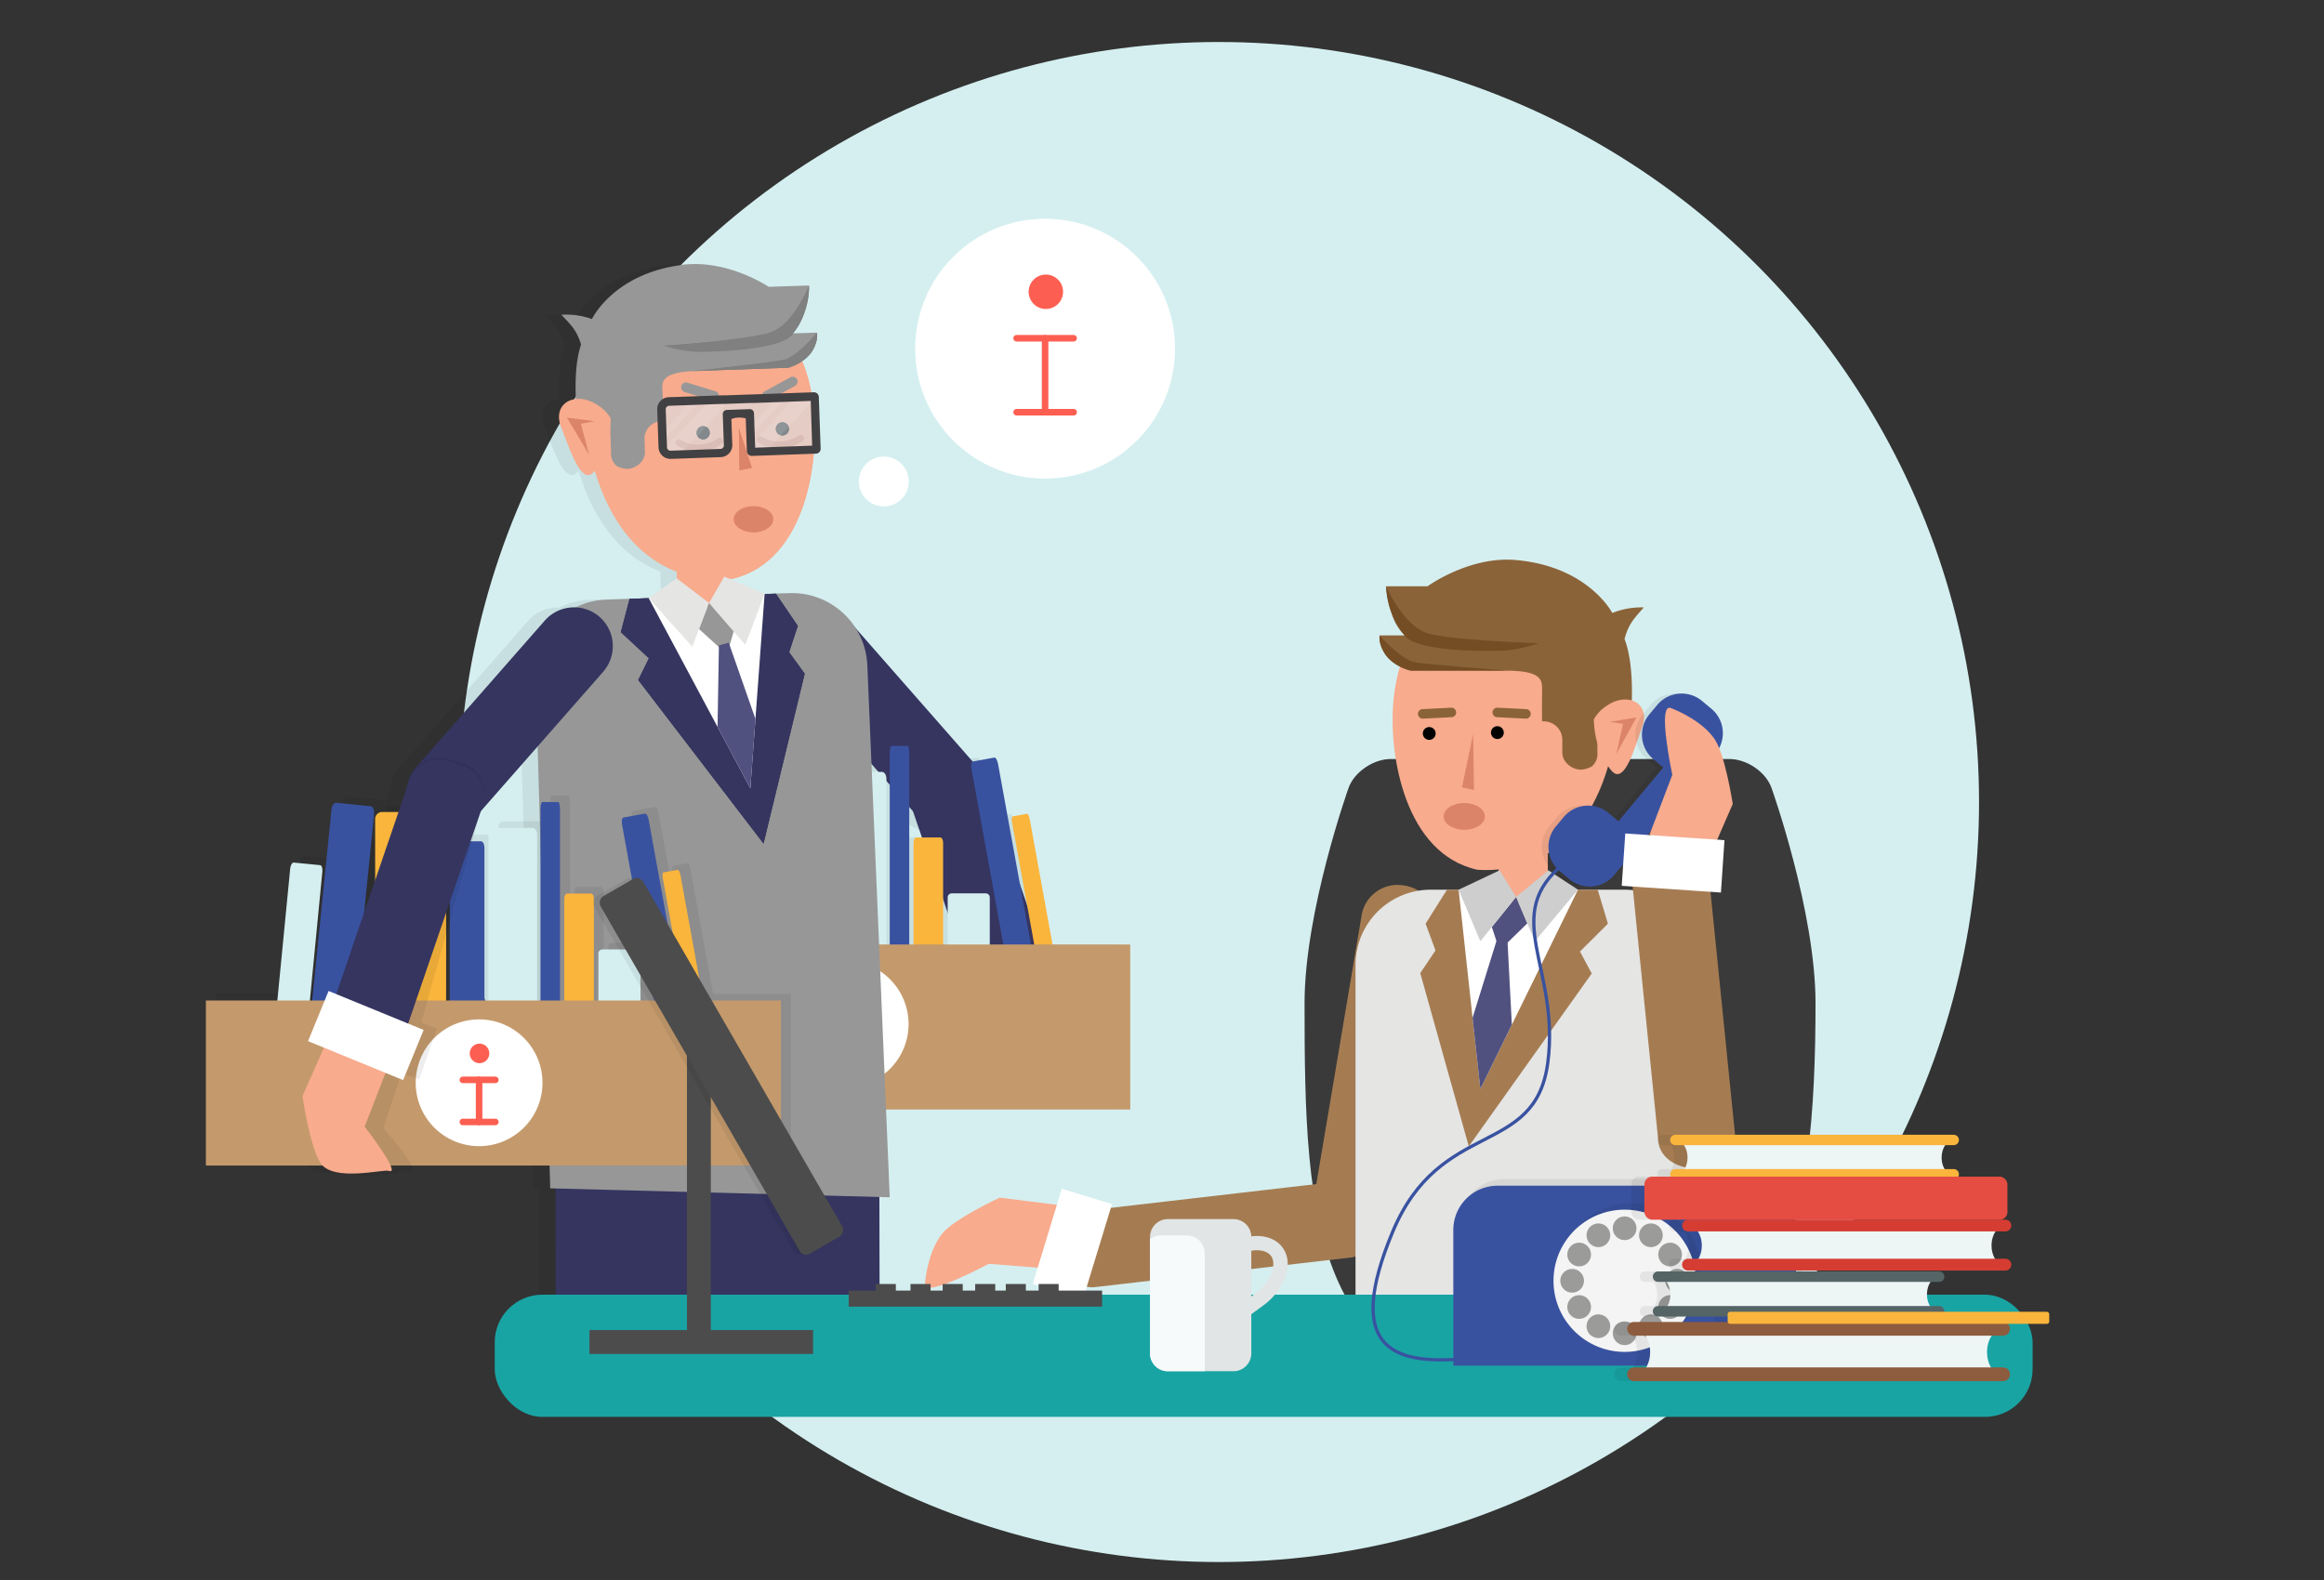 <svg id="Layer_1" data-name="Layer 1" xmlns="http://www.w3.org/2000/svg" viewBox="0 0 708.66 481.89"><rect x="0" y="0" width="708.66" height="481.89" fill="#333333" stroke="none"/><defs><style>.cls-1{fill:#d5eff0;}.cls-19,.cls-2{opacity:0.07;}.cls-3{fill:#3a3a3a;}.cls-15,.cls-4{fill:#fff;}.cls-5{fill:#a57c52;}.cls-14,.cls-6{fill:#f8ab8d;}.cls-7{fill:#353560;}.cls-8{fill:#66a7a9;}.cls-9{fill:#3d233e;}.cls-10{fill:#d0bd56;}.cls-11{fill:#3952a0;}.cls-12{fill:#fab53c;}.cls-13{fill:#c49a6c;}.cls-14,.cls-15,.cls-23{fill-rule:evenodd;}.cls-16,.cls-24,.cls-35{fill:none;}.cls-16{stroke:#fc5f51;stroke-width:2px;}.cls-16,.cls-24{stroke-linecap:round;stroke-linejoin:round;}.cls-17{fill:#fc5f51;}.cls-18{fill:#979797;}.cls-19{fill:#070707;}.cls-20{fill:#e5e5e4;}.cls-21{fill:#515180;}.cls-22{fill:gray;}.cls-23,.cls-28{fill:#dc846a;}.cls-24{stroke:#dc846a;stroke-width:1.98px;}.cls-25{fill:#d8e2ea;opacity:0.6;}.cls-26{opacity:0.1;}.cls-27{fill:#414042;}.cls-29{fill:#8b6339;}.cls-30{fill:#754d24;}.cls-31{fill:#cecece;}.cls-32{fill:#19a4a4;}.cls-33{fill:#f4f4f4;}.cls-34{fill:#9b9b9a;}.cls-35{stroke:#3952a0;stroke-miterlimit:10;}.cls-36{fill:#4c4c4c;}.cls-37{fill:#eef5f5;}.cls-38{fill:#d53d33;}.cls-39{fill:#e54d42;}.cls-40{fill:#e1e5e5;}.cls-41{fill:#f7fafa;}.cls-42{fill:#8d5c3e;}.cls-43{fill:#556566;}</style></defs><title>CS-L2-U9</title><circle class="cls-1" cx="371.67" cy="244.61" r="231.8"/><path class="cls-2" d="M339.65,288.06H316L309,249.94c-.18-1-.55-1.76-.82-1.72l-4.41.8c-.27,0-.35.9-.16,1.89l6.74,37.14h-1.06l-10-55c-.22-1.2-.73-2.1-1.13-2l-6.63,1.2h0l-35.61-40.59a23,23,0,0,0-20.19-10.71l-7.61.27-10.79-4.64c.45,0,.89,0,1.34-.09,22.55-5.79,26.08-36.71,24.39-52a50,50,0,0,0-3.5-14.26,10.5,10.5,0,0,0,3.23-3.35c1.8-3.11,1.29-5.32,1.29-5.32l-7.36.26a14.94,14.94,0,0,0,3.56-6.51,34.89,34.89,0,0,0,1.4-8.12l-12.21.43S217,79.11,203.43,80.74C182.08,83.3,175.5,97.31,175.5,97.31A23.1,23.1,0,0,0,166.18,96c2.9,3.13,4.59,4.49,6,9.08-1.65,4.74-1.83,11.25-1.59,16.62-3.9.43-6.49,3.8-4.41,8.8,2.16,5.22,6,18.18,10,13.32.09-.11.17-.23.25-.34,4.18,14.31,12.31,26,24.91,30.81l.21,6a6,6,0,0,0,.34,1.87l-22.15.78a22.09,22.09,0,0,0-9.2,2.36,11.82,11.82,0,0,0-9.45,4l-39.28,44.77a11.78,11.78,0,0,0-2.82,6.38L97.51,303.19l-2.33-1-6.27,15.3,4.87,2L87.23,334.3s2.22,15.43,5.52,20.43c3.84,5.82,19.16,1.81,20.76,2.37,4.28,1.5-7.31-13.49-7.31-13.49l6.37-16.38,5.32,2.18,6.27-15.3-4.71-1.93,22.18-64.84,17.31-19.73,3.84,134.84,1.62,0,.06,31.17c.13,14.59,7.82,26.35,17.19,26.27l64.82-.56c9.37-.08,16.86-12,16.73-26.56l-.05-27.71,3.16.08-1.13-26.8h74.47ZM292,250.77h0a11.84,11.84,0,0,0,1.8-2l7.13,39.26h-4.12V273.77a1.24,1.24,0,0,0-1.17-1.3H285.16a1.24,1.24,0,0,0-1.18,1.3v14.29h-1.4v-31c0-.92-.37-1.67-.83-1.67H274.4c-.45,0-.83.75-.83,1.67v31h-1.31V246.12l3,3.47A11.84,11.84,0,0,0,292,250.77ZM260.74,233l2.13,2.42h-2Zm4.55,5.18,1,1.17v48.72h-1Z"/><path class="cls-3" d="M424.1,231.49c-5.35,0-11.14,4-12.87,8.79,0,0-13.43,37.57-13.43,65.66,0,66.67,1.84,120.71,77.91,120.71,68.66,0,77.9-54,77.9-120.71,0-28.09-13.43-65.66-13.43-65.66-1.73-4.84-7.52-8.79-12.87-8.79Z"/><circle class="cls-4" cx="318.68" cy="106.34" r="39.62"/><circle class="cls-4" cx="269.5" cy="146.85" r="7.61"/><path id="_Path_" data-name="&lt;Path&gt;" class="cls-5" d="M419.92,370.91h0c-.67-6.45-5.29-11.25-10.32-10.73l-78.26,9.06c-5,.52-8.58,6.17-7.91,12.61h0c.67,6.45,5.29,11.25,10.32,10.73L412,383.52C417,383,420.59,377.35,419.92,370.91Z"/><path id="_Path_2" data-name="&lt;Path&gt;" class="cls-6" d="M324.35,367.72l-19.52-2.45s-13.67,6.36-17.39,10.82c-4.33,5.18-5.31,14-5.39,15.59-.2,4.38,19.44-6.23,19.44-6.23L321,387Z"/><rect id="_Rectangle_" data-name="&lt;Rectangle&gt;" class="cls-4" x="311.85" y="371.4" width="30.32" height="16" transform="translate(-131.39 581.27) rotate(-73.01)"/><path id="_Path_3" data-name="&lt;Path&gt;" class="cls-7" d="M297,250.77h0a11.84,11.84,0,0,0,1.18-16.7l-39.28-44.77a11.87,11.87,0,0,0-16.7-1.18h0a11.87,11.87,0,0,0-1.18,16.7l39.28,44.77A11.84,11.84,0,0,0,297,250.77Z"/><path id="_Rectangle_2" data-name="&lt;Rectangle&gt;" class="cls-7" d="M296.39,230.33h10.11a6.78,6.78,0,0,1,6.78,6.78v79.66a9.58,9.58,0,0,1-9.58,9.58h-4.5a9.58,9.58,0,0,1-9.58-9.58V237.11a6.78,6.78,0,0,1,6.78-6.78Z" transform="translate(676.76 444.14) rotate(161.12)"/><rect id="_Rectangle_3" data-name="&lt;Rectangle&gt;" class="cls-4" x="297.77" y="307.56" width="31.33" height="16.53" transform="translate(-96.36 142.46) rotate(-22.29)"/><path class="cls-8" d="M196.76,331.84c-.1,1-.58,1.81-1.08,1.77l-8.05-.79c-.5,0-.82-.92-.72-1.94l8.1-83.12c.1-1,.58-1.81,1.08-1.77l8,.78c.5,0,.82.92.72,1.94Z"/><path class="cls-9" d="M210.43,331.49c-.13,1.24-.76,2.18-1.41,2.12l-10.58-1.07c-.66-.07-1.09-1.12-1-2.36l10.14-100.32c.13-1.24.76-2.18,1.41-2.12l10.59,1.07c.65.07,1.08,1.12,1,2.36Z"/><path class="cls-10" d="M242.55,331.41a2.1,2.1,0,0,1-2,2.2H222.9a2.1,2.1,0,0,1-2-2.2V232.77a2.1,2.1,0,0,1,2-2.2h17.67a2.1,2.1,0,0,1,2,2.2Z"/><path class="cls-1" d="M301.82,332.3a1.24,1.24,0,0,1-1.17,1.3H290.16a1.24,1.24,0,0,1-1.18-1.3V273.77a1.24,1.24,0,0,1,1.18-1.3h10.48a1.24,1.24,0,0,1,1.17,1.3Z"/><path class="cls-9" d="M254.23,331.6c0,1.11-.43,2-1,2h-8.58c-.53,0-1-.9-1-2V241.5c0-1.11.43-2,1-2h8.58c.53,0,1,.9,1,2Z"/><path class="cls-1" d="M270.29,331.51c0,1.16-.61,2.09-1.36,2.09H256.81c-.75,0-1.36-.94-1.36-2.09v-94c0-1.16.61-2.09,1.36-2.09h12.12c.75,0,1.36.94,1.36,2.09Z"/><path class="cls-11" d="M322,330.1c.22,1.2.06,2.22-.35,2.3L315,333.6c-.41.08-.92-.83-1.14-2l-17.62-97.05c-.22-1.19-.06-2.22.35-2.3l6.63-1.2c.41-.08.92.83,1.13,2Z"/><path class="cls-12" d="M328.73,330.91c.18,1,.11,1.85-.17,1.9l-4.41.8c-.27,0-.64-.72-.82-1.72l-14.7-81c-.18-1-.11-1.84.16-1.89l4.41-.8c.27,0,.64.72.82,1.72Z"/><path class="cls-12" d="M287.59,331.94c0,.92-.37,1.67-.83,1.67H279.4c-.45,0-.83-.74-.83-1.67V257.09c0-.92.37-1.67.83-1.67h7.36c.46,0,.83.75.83,1.67Z"/><path class="cls-11" d="M277.26,331.34c0,1.25-.24,2.26-.54,2.26h-4.86c-.3,0-.55-1-.55-2.26V229.77c0-1.25.25-2.26.55-2.26h4.86c.3,0,.54,1,.54,2.26Z"/><rect class="cls-13" x="169.29" y="288.06" width="175.36" height="50.33"/><path id="_Path_4" data-name="&lt;Path&gt;" class="cls-14" d="M223.7,176.46c-24.9,2.22-38.82-15.74-43.71-38.5-5.15-24,10.3-44.5,29.86-45.25,22.26-.86,35.55,7.36,38.24,31.74,1.69,15.31-1.84,46.22-24.39,52Z"/><path class="cls-15" d="M257.72,293a19.33,19.33,0,1,1-19.33,19.33A19.34,19.34,0,0,1,257.72,293Z"/><line class="cls-16" x1="257.72" y1="311.4" x2="257.72" y2="324.24"/><line class="cls-16" x1="252.77" y1="311.4" x2="262.67" y2="311.4"/><line class="cls-16" x1="252.77" y1="324.24" x2="262.67" y2="324.24"/><circle class="cls-17" cx="257.85" cy="303.33" r="2.99"/><path id="_Path_5" data-name="&lt;Path&gt;" class="cls-14" d="M223.7,176.46c-24.9,2.22-38.82-15.74-43.71-38.5-5.15-24,10.3-44.5,29.86-45.25,22.26-.86,35.55,7.36,38.24,31.74,1.69,15.31-1.84,46.22-24.39,52Z"/><path id="_Path_6" data-name="&lt;Path&gt;" class="cls-7" d="M169.37,344.29l98.74-.86.1,49.37c.13,14.59-7.36,26.48-16.73,26.56l-64.82.56c-9.37.08-17.06-11.68-17.19-26.27Z"/><path id="_Path_7" data-name="&lt;Path&gt;" class="cls-18" d="M184.71,182.9l56-2A23,23,0,0,1,264.48,203l6.83,162.16-103.53-2.73-4.46-156.6A22.19,22.19,0,0,1,184.71,182.9Z"/><polygon id="_Path_8" data-name="&lt;Path&gt;" class="cls-7" points="191.98 182.64 189.31 192.8 197.87 200.77 194.62 207.4 232.82 257.28 245.38 205.47 240.63 198.92 243.28 190.9 236.59 181.07 191.98 182.64"/><path class="cls-19" d="M217.45,303.15,210.53,265c-.18-1-.55-1.76-.82-1.72l-4.41.8c-.27,0-.35.9-.16,1.89l6.74,37.14h-1.06l-10-55c-.22-1.2-.73-2.1-1.13-2l-6.63,1.2c-.41.07-.57,1.1-.35,2.3l9.72,53.54h-4.12V288.87a1.24,1.24,0,0,0-1.17-1.3H186.65a1.24,1.24,0,0,0-1.18,1.3v14.29h-1.4v-31c0-.92-.37-1.67-.83-1.67H175.9c-.45,0-.83.75-.83,1.67v31h-1.31V244.87c0-1.25-.24-2.26-.54-2.26h-4.86c-.3,0-.55,1-.55,2.26v58.29h-1V252.6c0-1.16-.61-2.09-1.36-2.09H153.31c-.75,0-1.36.94-1.36,2.09v50.55h-1.22V256.59c0-1.11-.43-2-1-2h-8.58c-.53,0-1,.9-1,2v46.56H139V247.86a2.1,2.1,0,0,0-2-2.2H119.4a2.1,2.1,0,0,0-2,2.2v55.29h-6.1l5.75-56.9c.12-1.23-.31-2.29-1-2.36l-10.59-1.07c-.66-.07-1.29.88-1.41,2.12l-5.88,58.21h-.71l3.83-39.34c.1-1-.22-1.89-.72-1.94l-8-.78c-.5,0-1,.74-1.08,1.77l-3.93,40.3H65.78v50.33H241.15V303.15Z"/><path class="cls-1" d="M90.25,348.93c-.1,1-.58,1.81-1.08,1.77l-8.05-.79c-.5,0-.82-.92-.72-1.94l8.1-83.12c.1-1,.58-1.81,1.08-1.77l8,.78c.5,0,.82.92.72,1.94Z"/><path class="cls-11" d="M103.93,348.58c-.13,1.24-.76,2.18-1.41,2.12l-10.58-1.07c-.66-.07-1.09-1.12-1-2.36l10.14-100.32c.13-1.24.76-2.18,1.41-2.12l10.59,1.07c.65.07,1.08,1.12,1,2.36Z"/><path class="cls-12" d="M136,348.5a2.1,2.1,0,0,1-2,2.2H116.4a2.1,2.1,0,0,1-2-2.2V249.86a2.1,2.1,0,0,1,2-2.2h17.67a2.1,2.1,0,0,1,2,2.2Z"/><path class="cls-1" d="M195.31,349.4a1.24,1.24,0,0,1-1.17,1.3H183.65a1.24,1.24,0,0,1-1.18-1.3V290.87a1.24,1.24,0,0,1,1.18-1.3h10.48a1.24,1.24,0,0,1,1.17,1.3Z"/><path class="cls-11" d="M147.72,348.69c0,1.11-.43,2-1,2h-8.58c-.53,0-1-.9-1-2v-90.1c0-1.11.43-2,1-2h8.58c.53,0,1,.9,1,2Z"/><path class="cls-1" d="M163.78,348.61c0,1.16-.61,2.09-1.36,2.09H150.31c-.75,0-1.36-.94-1.36-2.09v-94c0-1.16.61-2.09,1.36-2.09h12.12c.75,0,1.36.94,1.36,2.09Z"/><path class="cls-11" d="M215.45,347.19c.22,1.2.06,2.22-.35,2.3l-6.63,1.2c-.41.08-.92-.83-1.14-2l-17.62-97.05c-.22-1.19-.06-2.22.35-2.3l6.63-1.2c.41-.08.92.83,1.13,2Z"/><path class="cls-12" d="M222.23,348c.18,1,.11,1.85-.17,1.9l-4.41.8c-.27,0-.64-.72-.82-1.72l-14.7-81c-.18-1-.11-1.84.16-1.89l4.41-.8c.27,0,.64.72.82,1.72Z"/><path class="cls-12" d="M181.08,349c0,.92-.37,1.67-.83,1.67H172.9c-.45,0-.83-.74-.83-1.67V274.19c0-.92.37-1.67.83-1.67h7.36c.46,0,.83.75.83,1.67Z"/><path class="cls-11" d="M170.76,348.44c0,1.25-.24,2.26-.54,2.26h-4.86c-.3,0-.55-1-.55-2.26V246.87c0-1.25.25-2.26.55-2.26h4.86c.3,0,.54,1,.54,2.26Z"/><polygon id="_Path_9" data-name="&lt;Path&gt;" class="cls-4" points="233.15 181.19 228.81 240.43 197.82 182.44 233.15 181.19"/><path id="_Path_10" data-name="&lt;Path&gt;" class="cls-6" d="M213.17,156.51h-.26a7.27,7.27,0,0,1,7.49,7.23l.56,16c.15,4.13-2.9,5.53-7,5.67h.13c-4.13.15-7.4-1-7.54-5.16l-.56-16A7.49,7.49,0,0,1,213.17,156.51Z"/><polygon id="_Path_11" data-name="&lt;Path&gt;" class="cls-20" points="197.82 182.44 206.38 176.4 216.21 183.92 211.1 197.24 197.82 182.44"/><polygon id="_Path_12" data-name="&lt;Path&gt;" class="cls-20" points="233.15 181.19 220.83 175.89 216.21 183.92 227.26 196.67 233.15 181.19"/><polygon id="_Path_13" data-name="&lt;Path&gt;" class="cls-18" points="216.21 183.92 213.17 191.86 221.67 199.59 223.72 192.58 216.21 183.92"/><polygon id="_Path_14" data-name="&lt;Path&gt;" class="cls-21" points="219.22 196.85 218.8 221.71 228.81 240.43 230.36 219.27 222.21 195.99 219.22 196.85"/><ellipse id="_Path_15" data-name="&lt;Path&gt;" class="cls-7" cx="223.56" cy="317.65" rx="4.7" ry="5.82" transform="translate(-43.98 36.05) rotate(-8.4)"/><path id="_Path_16" data-name="&lt;Path&gt;" class="cls-18" d="M177.19,105.08c-2.13,6.11-1.81,15.16-1.31,20.91a5.76,5.76,0,0,1,4.88-1.4,6.89,6.89,0,0,1,.79.16h0l.39.12.39.13.41.17.29.13.48.24.38.22.38.24.36.26.36.28c.23.19.46.4.68.61,0,0,0,0,0,.07l.14.15.07.09.09.1,0,.05,0,0,0,0a.29.29,0,0,1,0,.06l.37,10.51a4.71,4.71,0,0,0,1.25,3.49,5.72,5.72,0,0,0,.5.51,7.52,7.52,0,0,0,3.24.82c2.74-.1,5.43-2.44,5.33-5.19l-.13-3.76a5.43,5.43,0,0,1,4.79-5.6l1-.1c-.08-4.28-.23-7.67-.35-9.78-.14-2.61.77-4.37,6.54-5.16l.17,0c.5-.07,1-.13,1.62-.18h.12c1-.09,2.12-.15,3.36-.2l26.59-.94.3-.09c1.12-.36,5.13-1.84,7.1-5.24,1.8-3.11,1.29-5.32,1.29-5.32l-7.36.26a14.94,14.94,0,0,0,3.56-6.51,34.89,34.89,0,0,0,1.4-8.12l-12.21.43S222,79.11,208.43,80.74C187.08,83.3,180.5,97.31,180.5,97.31A23.1,23.1,0,0,0,171.18,96C174.08,99.13,175.77,100.49,177.19,105.08Z"/><path id="_Path_17" data-name="&lt;Path&gt;" class="cls-22" d="M210.48,113.29c1-.09,2.12-.15,3.36-.2l26.59-.94.3-.09c1.12-.36,5.13-1.84,7.1-5.24,1.8-3.11,1.29-5.32,1.29-5.32S243,108.88,239,109.75l-.32.06C234.59,110.6,216.45,112.63,210.48,113.29Z"/><path id="_Path_18" data-name="&lt;Path&gt;" class="cls-22" d="M246.71,87.14s-4.35,10.94-10.93,13.92c-5.59,2.52-33.27,4.39-33.27,4.39a47.32,47.32,0,0,0,8.66,1.75c2.53.17,26.94.08,30.58-5.41A23.78,23.78,0,0,0,246.71,87.14Z"/><rect id="_Rectangle_4" data-name="&lt;Rectangle&gt;" class="cls-7" x="181.91" y="309.39" width="22.49" height="8.33" transform="translate(-43.71 31.56) rotate(-8.4)"/><circle id="_Path_19" data-name="&lt;Path&gt;" cx="214.42" cy="131.98" r="2.01" transform="translate(-4.52 7.65) rotate(-2.02)"/><circle id="_Path_20" data-name="&lt;Path&gt;" cx="237.81" cy="131.85" r="2.01" transform="matrix(1, -0.04, 0.04, 1, -4.5, 8.47)"/><polygon id="_Path_21" data-name="&lt;Path&gt;" class="cls-23" points="225.32 130.7 225.5 143.44 229.24 142.69 225.32 130.7"/><path id="_Path_22" data-name="&lt;Path&gt;" class="cls-24" d="M207,135a10.5,10.5,0,0,0,6.29,1.62h0a11.27,11.27,0,0,0,6.16-2.06"/><path id="_Path_23" data-name="&lt;Path&gt;" class="cls-24" d="M231.76,134.09A10.5,10.5,0,0,0,238,135.7h0a11.27,11.27,0,0,0,6.16-2.06"/><g id="_Group_" data-name="&lt;Group&gt;"><path id="_Path_24" data-name="&lt;Path&gt;" class="cls-14" d="M186.19,127.54a11.83,11.83,0,0,0-4.26-4.16c-6.53-4.2-13.84-.35-10.74,7.12,2.16,5.22,6,18.18,10,13.32C184.18,140.11,186.27,134.52,186.19,127.54Z"/><polygon id="_Path_25" data-name="&lt;Path&gt;" class="cls-23" points="181.3 128.48 172.88 127.36 179.6 138.63 177.14 129.24 181.3 128.48"/></g><polygon id="_Path_26" data-name="&lt;Path&gt;" class="cls-7" points="191.98 182.64 189.31 192.8 197.87 200.77 194.62 207.4 232.82 257.28 245.38 205.47 240.63 198.92 243.28 190.9 236.59 181.07 191.98 182.64"/><polygon id="_Path_27" data-name="&lt;Path&gt;" class="cls-4" points="233.15 181.19 228.81 240.43 197.82 182.44 233.15 181.19"/><path id="_Path_28" data-name="&lt;Path&gt;" class="cls-6" d="M213.17,156.51h-.26a7.27,7.27,0,0,1,7.49,7.23l.56,16c.15,4.13-2.9,5.53-7,5.67h.13c-4.13.15-7.4-1-7.54-5.16l-.56-16A7.49,7.49,0,0,1,213.17,156.51Z"/><polygon id="_Path_29" data-name="&lt;Path&gt;" class="cls-20" points="197.82 182.44 206.38 176.4 216.21 183.92 211.1 197.24 197.82 182.44"/><polygon id="_Path_30" data-name="&lt;Path&gt;" class="cls-20" points="233.15 181.19 220.83 175.89 216.21 183.92 227.26 196.67 233.15 181.19"/><polygon id="_Path_31" data-name="&lt;Path&gt;" class="cls-18" points="216.21 183.92 213.17 191.86 221.67 199.59 223.72 192.58 216.21 183.92"/><polygon id="_Path_32" data-name="&lt;Path&gt;" class="cls-21" points="219.22 196.85 218.8 221.71 228.81 240.43 230.36 219.27 222.21 195.99 219.22 196.85"/><ellipse id="_Path_33" data-name="&lt;Path&gt;" class="cls-7" cx="223.56" cy="317.65" rx="4.7" ry="5.82" transform="translate(-43.98 36.05) rotate(-8.4)"/><path id="_Path_34" data-name="&lt;Path&gt;" class="cls-22" d="M210.48,113.29c1-.09,2.12-.15,3.36-.2l26.59-.94.3-.09c1.12-.36,5.13-1.84,7.1-5.24,1.8-3.11,1.29-5.32,1.29-5.32S243,108.88,239,109.75l-.32.06C234.59,110.6,216.45,112.63,210.48,113.29Z"/><path id="_Path_35" data-name="&lt;Path&gt;" class="cls-22" d="M246.71,87.14s-4.35,10.94-10.93,13.92c-5.59,2.52-33.27,4.39-33.27,4.39a47.32,47.32,0,0,0,8.66,1.75c2.53.17,26.94.08,30.58-5.41A23.78,23.78,0,0,0,246.71,87.14Z"/><rect id="_Rectangle_5" data-name="&lt;Rectangle&gt;" class="cls-7" x="181.91" y="309.39" width="22.49" height="8.33" transform="translate(-43.71 31.56) rotate(-8.4)"/><g id="_Group_2" data-name="&lt;Group&gt;"><line id="_Path_36" data-name="&lt;Path&gt;" class="cls-18" x1="241.73" y1="116.39" x2="233.89" y2="120.68"/><path id="_Path_37" data-name="&lt;Path&gt;" class="cls-18" d="M242.68,117.53a1.49,1.49,0,0,0-1.67-2.45l-7.84,4.29a1.49,1.49,0,1,0,1.43,2.61l7.84-4.29A1.51,1.51,0,0,0,242.68,117.53Z"/></g><g id="_Group_3" data-name="&lt;Group&gt;"><line id="_Path_38" data-name="&lt;Path&gt;" class="cls-18" x1="217.73" y1="120.76" x2="209.19" y2="118.13"/><path id="_Path_39" data-name="&lt;Path&gt;" class="cls-18" d="M218.43,119.45a1.49,1.49,0,0,1-1.14,2.74l-8.54-2.63a1.49,1.49,0,0,1,.88-2.85l8.54,2.63Z"/></g><circle id="_Path_40" data-name="&lt;Path&gt;" cx="214.42" cy="131.98" r="2.01" transform="translate(-4.52 7.65) rotate(-2.02)"/><circle id="_Path_41" data-name="&lt;Path&gt;" cx="237.81" cy="131.85" r="2.01" transform="matrix(1, -0.04, 0.04, 1, -4.5, 8.47)"/><polygon id="_Path_42" data-name="&lt;Path&gt;" class="cls-23" points="225.32 130.7 225.5 143.44 229.24 142.69 225.32 130.7"/><path id="_Path_43" data-name="&lt;Path&gt;" class="cls-24" d="M207,135a10.5,10.5,0,0,0,6.29,1.62h0a11.27,11.27,0,0,0,6.16-2.06"/><path id="_Path_44" data-name="&lt;Path&gt;" class="cls-24" d="M231.76,134.09A10.5,10.5,0,0,0,238,135.7h0a11.27,11.27,0,0,0,6.16-2.06"/><path class="cls-25" d="M229.41,122a.11.11,0,0,0-.1.11l.54,15.24,18.42-.65-.54-15.35Z"/><polygon class="cls-25" points="220.78 122.34 202.37 123 202.91 138.35 221.33 137.7 220.91 125.79 229.4 125.49 229.29 122.39 220.8 122.69 220.78 122.34"/><g class="cls-26"><polygon class="cls-4" points="229.62 132.15 239.99 121.01 237.19 121.11 229.52 129.35 229.62 132.15"/><polygon class="cls-4" points="247.72 122.45 247.67 121.19 242.2 121.39 229.71 134.79 229.8 137.19 234.12 137.04 247.72 122.45"/></g><g class="cls-26"><polygon class="cls-4" points="202.74 133.95 213.11 122.82 210.31 122.92 202.64 131.15 202.74 133.95"/><polygon class="cls-4" points="220.83 124.25 220.79 123 215.32 123.19 202.83 136.59 202.92 139 207.24 138.84 220.83 124.25"/></g><path class="cls-27" d="M248.15,119.64l-19.29.68h-.23l-6.72.24-1.19,0-16.82.59a3.64,3.64,0,0,0-3.5,3.76l.41,11.55a3.64,3.64,0,0,0,3.76,3.5l15.23-.54a3.64,3.64,0,0,0,3.5-3.76l-.28-7.86a6.85,6.85,0,0,1,4.38-.18l.35,10a1.49,1.49,0,0,0,1.54,1.43l19.52-.69a1.49,1.49,0,0,0,1.43-1.54l-.56-15.85A1.49,1.49,0,0,0,248.15,119.64Zm-.5,16.29-17.37.61L229.91,126a1.27,1.27,0,0,0-1.19-1.21v0h-.2l-6.86.24h-.09a1.27,1.27,0,0,0-1.17,1.31l.33,9.47a1.07,1.07,0,0,1-1,1.11l-15.23.54a1.07,1.07,0,0,1-1.11-1L203,124.87a1.07,1.07,0,0,1,1-1.11l16.19-.57h0l.63,0h0l8.14-.29h0l1,0h0l17.26-.62Z"/><rect class="cls-13" x="62.78" y="305.15" width="175.36" height="50.33"/><path id="_Path_45" data-name="&lt;Path&gt;" class="cls-7" d="M128,250.77h0a11.84,11.84,0,0,1-1.18-16.7l39.28-44.77a11.87,11.87,0,0,1,16.7-1.18h0a11.87,11.87,0,0,1,1.18,16.7l-39.28,44.77A11.84,11.84,0,0,1,128,250.77Z"/><ellipse class="cls-28" cx="229.76" cy="158.37" rx="6.04" ry="4.01"/><path id="_Path_46" data-name="&lt;Path&gt;" class="cls-5" d="M428.14,270.08h0a11.09,11.09,0,0,1,9.52,12.46l-15.46,91.67a11.09,11.09,0,0,1-12.9,8.91h0a11.09,11.09,0,0,1-9.52-12.46L415.23,279A11.09,11.09,0,0,1,428.14,270.08Z"/><circle class="cls-4" cx="488.65" cy="408.55" r="4.75"/><path id="_Rectangle_6" data-name="&lt;Rectangle&gt;" class="cls-20" d="M436.26,271.35h59.07a22.19,22.19,0,0,1,22.19,22.19V423.93a0,0,0,0,1,0,0H413.34a0,0,0,0,1,0,0V294.28A22.93,22.93,0,0,1,436.26,271.35Z"/><polygon id="_Path_47" data-name="&lt;Path&gt;" class="cls-5" points="487.19 271.35 490.31 281.71 481.79 290.21 485.37 296.92 447.88 349.63 433.08 296.78 437.72 289.87 434.71 281.71 441.23 271.35 487.19 271.35"/><polygon id="_Path_48" data-name="&lt;Path&gt;" class="cls-4" points="444.78 271.35 451.4 332.15 481.18 271.35 444.78 271.35"/><polygon id="_Path_49" data-name="&lt;Path&gt;" class="cls-21" points="459.68 286.96 461.01 312.52 451.4 332.15 449.03 310.43 456.57 286.18 459.68 286.96"/><ellipse id="_Path_50" data-name="&lt;Path&gt;" class="cls-5" cx="455.02" cy="410.89" rx="4.84" ry="5.99"/><rect id="_Rectangle_7" data-name="&lt;Rectangle&gt;" class="cls-5" x="473.8" y="397.85" width="23.15" height="8.58" transform="translate(970.75 804.29) rotate(180)"/><path id="_Path_51" data-name="&lt;Path&gt;" class="cls-6" d="M464.2,245.4h.27a7.54,7.54,0,0,0-7.49,7.76v16.59c0,4.29,3.21,5.62,7.49,5.62h-.13c4.29,0,7.63-1.33,7.63-5.62V253.16A7.76,7.76,0,0,0,464.2,245.4Z"/><path id="_Path_52" data-name="&lt;Path&gt;" class="cls-14" d="M450.56,265.29c24.54,1.32,37.59-16.81,41.6-39.34,4.22-23.72-11.66-43.35-30.9-43.41-21.89-.07-34.67,8.46-36.46,32.5-1.13,15.09,3.41,45.34,25.77,50.25Z"/><path id="_Path_53" data-name="&lt;Path&gt;" class="cls-29" d="M495.37,194.89c2.43,6.25,2.43,15.64,2.12,21.62a6,6,0,0,0-5.11-1.27,7.15,7.15,0,0,0-.81.2h0l-.4.13-.4.15-.42.19-.3.15-.49.27-.38.24-.38.26-.36.28-.36.3c-.24.21-.46.43-.69.66,0,0,0,0,0,.07l-.13.16-.07.1-.09.11,0,.05,0,0,0,0a.3.3,0,0,0,0,.07v10.9a4.89,4.89,0,0,1-1.16,3.66,5.93,5.93,0,0,1-.5.55,7.79,7.79,0,0,1-3.32,1c-2.85,0-5.72-2.33-5.72-5.18v-3.9a5.63,5.63,0,0,0-5.17-5.63l-1-.07c-.07-4.44,0-8,0-10.14,0-2.71-1-4.5-7-5.11H463c-.52-.05-1.08-.09-1.69-.13h-.13c-1-.05-2.2-.08-3.48-.08H430.09l-.32-.08c-1.18-.33-5.38-1.72-7.55-5.17-2-3.16-1.53-5.46-1.53-5.46h7.64a15.49,15.49,0,0,1-3.93-6.62,36.17,36.17,0,0,1-1.75-8.37h12.67s12.68-9.22,26.77-8c22.22,1.87,29.55,16.15,29.55,16.15a24,24,0,0,1,9.61-1.7C498.37,188.61,496.67,190.09,495.37,194.89Z"/><path id="_Path_54" data-name="&lt;Path&gt;" class="cls-30" d="M461.16,204.62c-1-.05-2.2-.08-3.48-.08H430.09l-.32-.08c-1.18-.33-5.38-1.72-7.55-5.17-2-3.16-1.53-5.46-1.53-5.46s6.57,7.41,10.78,8.16l.33.05C436.08,202.71,455,204.16,461.16,204.62Z"/><g id="_Group_4" data-name="&lt;Group&gt;"><line id="_Path_55" data-name="&lt;Path&gt;" class="cls-29" x1="433.86" y1="217.73" x2="442.57" y2="217.29"/><path id="_Path_56" data-name="&lt;Path&gt;" class="cls-29" d="M433.66,219.17a1.45,1.45,0,0,1,.13-2.89l8.71-.44a1.45,1.45,0,1,1,.15,2.9l-8.71.44Z"/></g><g id="_Group_5" data-name="&lt;Group&gt;"><line id="_Path_57" data-name="&lt;Path&gt;" class="cls-29" x1="456.6" y1="217.29" x2="465.31" y2="217.73"/><path id="_Path_58" data-name="&lt;Path&gt;" class="cls-29" d="M456.4,215.85a1.45,1.45,0,0,0,.13,2.89l8.71.44a1.45,1.45,0,0,0,.15-2.9l-8.71-.44Z"/></g><circle id="_Path_59" data-name="&lt;Path&gt;" cx="456.6" cy="223.44" r="1.96"/><circle id="_Path_60" data-name="&lt;Path&gt;" cx="435.82" cy="223.7" r="1.96"/><path id="_Path_61" data-name="&lt;Path&gt;" class="cls-30" d="M422.67,178.85s4.91,11.18,11.84,14c5.89,2.41,34.64,3.33,34.64,3.33a49.07,49.07,0,0,1-8.91,2.13c-2.62.27-27.91,1.06-31.89-4.49A24.66,24.66,0,0,1,422.67,178.85Z"/><g id="_Group_6" data-name="&lt;Group&gt;"><path id="_Path_62" data-name="&lt;Path&gt;" class="cls-14" d="M486,219.42a11.54,11.54,0,0,1,4-4.2c6.22-4.31,13.47-.82,10.71,6.57-1.93,5.16-5.22,17.92-9.25,13.33C488.43,231.6,486.21,226.23,486,219.42Z"/><polygon id="_Path_63" data-name="&lt;Path&gt;" class="cls-23" points="490.84 220.17 499.01 218.8 492.85 230 494.92 220.77 490.84 220.17"/></g><polygon id="_Path_64" data-name="&lt;Path&gt;" class="cls-23" points="449.2 223.88 449.46 240.96 445.8 240.13 449.2 223.88"/><polygon id="_Path_65" data-name="&lt;Path&gt;" class="cls-21" points="462.31 273.55 465.73 281.6 457.26 289.87 454.9 282.73 462.31 273.55"/><polygon id="_Path_66" data-name="&lt;Path&gt;" class="cls-31" points="481.18 271.35 472.14 265.45 462.31 273.55 468.05 287.07 481.18 271.35"/><polygon id="_Path_67" data-name="&lt;Path&gt;" class="cls-31" points="444.78 271.35 457.26 265.45 462.31 273.55 451.4 287.07 444.78 271.35"/><g class="cls-2"><rect x="495.2" y="230.2" width="9.51" height="35.13" transform="translate(274.73 -262.74) rotate(39.83)"/><path d="M509.13,212.3h3.73a9.71,9.71,0,0,1,9.71,9.71v13.44a0,0,0,0,1,0,0H509.13a9.71,9.71,0,0,1-9.71-9.71V222a9.71,9.71,0,0,1,9.71-9.71Z" transform="translate(261.99 -275.36) rotate(39.83)"/><path d="M480.63,246.48h13.44a0,0,0,0,1,0,0v13.44a9.71,9.71,0,0,1-9.71,9.71h-3.73a9.71,9.71,0,0,1-9.71-9.71v-3.73A9.71,9.71,0,0,1,480.63,246.48Z" transform="translate(277.27 -249.17) rotate(39.83)"/></g><rect class="cls-11" x="497.2" y="230.2" width="9.51" height="35.13" transform="translate(275.19 -264.02) rotate(39.83)"/><path class="cls-11" d="M511.13,212.3h3.73a9.71,9.71,0,0,1,9.71,9.71v13.44a0,0,0,0,1,0,0H511.13a9.71,9.71,0,0,1-9.71-9.71V222A9.71,9.71,0,0,1,511.13,212.3Z" transform="translate(262.46 -276.64) rotate(39.83)"/><path class="cls-11" d="M482.63,246.48h13.44a0,0,0,0,1,0,0v13.44a9.71,9.71,0,0,1-9.71,9.71h-3.73a9.71,9.71,0,0,1-9.71-9.71v-3.73a9.71,9.71,0,0,1,9.71-9.71Z" transform="translate(277.73 -250.45) rotate(39.83)"/><rect class="cls-32" x="150.86" y="394.87" width="468.94" height="37.27" rx="14.52" ry="14.52"/><path id="_Path_68" data-name="&lt;Path&gt;" class="cls-5" d="M518.19,356.26h0c6.45-.57,11.32-5.13,10.88-10.17l-7.92-78.39c-.45-5-6-8.66-12.5-8.09h0c-6.45.57-11.32,5.13-10.88,10.17l7.92,78.39C506.14,353.21,511.74,356.84,518.19,356.26Z"/><path id="_Path_69" data-name="&lt;Path&gt;" class="cls-6" d="M520.54,263.2l7.83-18s-2.27-14.91-5.5-19.73c-3.76-5.61-11.9-9-13.45-9.55-4.15-1.42.52,20.4.52,20.4L503,254.55Z"/><rect id="_Rectangle_8" data-name="&lt;Rectangle&gt;" class="cls-4" x="495.02" y="255.2" width="30.32" height="16" transform="translate(18.98 -33.91) rotate(3.88)"/><path class="cls-2" d="M458.66,359.63h77.49a13.5,13.5,0,0,1,13.5,13.5v41.4a0,0,0,0,1,0,0H445.16a0,0,0,0,1,0,0v-41.4A13.5,13.5,0,0,1,458.66,359.63Z"/><path class="cls-11" d="M456.66,361.63h77.49a13.5,13.5,0,0,1,13.5,13.5v41.4a0,0,0,0,1,0,0H443.16a0,0,0,0,1,0,0v-41.4A13.5,13.5,0,0,1,456.66,361.63Z"/><circle class="cls-2" cx="497.4" cy="388.63" r="21.69"/><circle class="cls-33" cx="495.4" cy="390.63" r="21.69"/><circle class="cls-34" cx="495.4" cy="374.61" r="3.62"/><circle class="cls-34" cx="487.4" cy="376.76" r="3.62" transform="translate(-123.08 294.17) rotate(-30)"/><circle class="cls-34" cx="481.53" cy="382.62" r="3.62" transform="translate(-90.59 608.33) rotate(-60)"/><circle class="cls-34" cx="479.39" cy="390.63" r="3.62"/><circle class="cls-34" cx="481.53" cy="398.63" r="3.62" transform="translate(-134.8 294.17) rotate(-30)"/><circle class="cls-34" cx="487.4" cy="404.49" r="3.62" transform="translate(-106.6 624.34) rotate(-60)"/><circle class="cls-34" cx="495.4" cy="406.64" r="3.62"/><circle class="cls-34" cx="503.41" cy="404.49" r="3.62" transform="translate(-134.8 305.9) rotate(-30)"/><circle class="cls-34" cx="509.27" cy="398.63" r="3.62" transform="translate(-90.59 640.36) rotate(-60)"/><circle class="cls-34" cx="511.41" cy="390.63" r="3.62"/><circle class="cls-34" cx="509.27" cy="382.62" r="3.62" transform="translate(-123.08 305.9) rotate(-30)"/><circle class="cls-34" cx="503.41" cy="376.76" r="3.62" transform="translate(-74.58 624.34) rotate(-60)"/><ellipse class="cls-28" cx="446.5" cy="249" rx="6.29" ry="4.09"/><path class="cls-35" d="M477.12,263.2c-20,15.94-1.32,31.94-5.15,60.94s-32.82,16.75-47.33,51.62-.48,40.27,20.52,38.76"/><rect class="cls-36" x="179.74" y="405.67" width="68.2" height="7.29" transform="translate(427.68 818.62) rotate(-180)"/><rect class="cls-36" x="209.47" y="313.02" width="7.28" height="95.3" transform="translate(426.22 721.33) rotate(-180)"/><rect class="cls-19" x="155.03" y="317.72" width="125.91" height="15" rx="2.23" ry="2.23" transform="translate(45.33 676.62) rotate(-120)"/><rect class="cls-36" x="157.03" y="317.72" width="125.91" height="15" rx="2.23" ry="2.23" transform="translate(48.33 678.35) rotate(-120)"/><g class="cls-2"><path d="M606.23,385.71H512c1.71-.78,2.94-3.1,2.94-5.83,0-3.37-1.89-6.1-4.22-6.1H607.5c-2.33,0-4.22,2.74-4.22,6.1C603.28,382.61,604.52,384.93,606.23,385.71Z"/><path d="M609.3,373.78a1.8,1.8,0,0,1-1.8,1.8H510.73a1.8,1.8,0,0,1-1.8-1.8h0a1.8,1.8,0,0,1,1.8-1.8H607.5a1.81,1.81,0,0,1,1.8,1.8Z"/><path d="M609.3,385.71a1.8,1.8,0,0,1-1.8,1.8H510.73a1.8,1.8,0,0,1-1.8-1.8h0a1.8,1.8,0,0,1,1.8-1.8H607.5a1.8,1.8,0,0,1,1.8,1.8Z"/><path d="M590.64,358.14H508c1.5-.68,2.58-2.72,2.58-5.11,0-2.95-1.66-5.35-3.7-5.35h84.88c-2,0-3.7,2.4-3.7,5.35C588.05,355.43,589.14,357.46,590.64,358.14Z"/><path d="M593.33,347.68a1.58,1.58,0,0,1-1.58,1.58H506.87a1.58,1.58,0,0,1-1.58-1.58h0a1.58,1.58,0,0,1,1.58-1.58h84.88a1.58,1.58,0,0,1,1.58,1.58Z"/><path d="M593.33,358.14a1.58,1.58,0,0,1-1.58,1.58H506.87a1.58,1.58,0,0,1-1.58-1.58h0a1.58,1.58,0,0,1,1.58-1.58h84.88a1.58,1.58,0,0,1,1.58,1.58Z"/><rect x="497.43" y="358.86" width="110.7" height="13.14" rx="2.33" ry="2.33"/></g><g class="cls-2"><path d="M495.76,419.16H605.33c-2-.91-3.42-3.6-3.42-6.78,0-3.91,2.19-7.1,4.9-7.1H494.28c2.71,0,4.9,3.18,4.9,7.1C499.19,415.56,497.75,418.25,495.76,419.16Z"/><path d="M492.19,405.29a2.1,2.1,0,0,0,2.1,2.09H606.81a2.1,2.1,0,0,0,2.1-2.09h0a2.1,2.1,0,0,0-2.1-2.1H494.28a2.1,2.1,0,0,0-2.1,2.1Z"/><path d="M492.19,419.15a2.1,2.1,0,0,0,2.1,2.1H606.81a2.1,2.1,0,0,0,2.1-2.1h0a2.1,2.1,0,0,0-2.1-2.09H494.28a2.1,2.1,0,0,0-2.1,2.09Z"/><path d="M502.75,399.94H586.2c-1.51-.69-2.61-2.74-2.61-5.16,0-3,1.67-5.41,3.73-5.41h-85.7c2.06,0,3.73,2.43,3.73,5.41C505.36,397.19,504.27,399.25,502.75,399.94Z"/><path d="M500,389.37a1.6,1.6,0,0,0,1.6,1.6h85.7a1.6,1.6,0,0,0,1.6-1.6h0a1.6,1.6,0,0,0-1.6-1.6h-85.7a1.6,1.6,0,0,0-1.6,1.6Z"/><path d="M500,399.93a1.6,1.6,0,0,0,1.6,1.6h85.7a1.59,1.59,0,0,0,1.6-1.6h0a1.6,1.6,0,0,0-1.6-1.6h-85.7a1.6,1.6,0,0,0-1.6,1.6Z"/><rect x="522.82" y="400.09" width="98.06" height="3.68" rx="0.71" ry="0.71"/></g><rect class="cls-36" x="258.79" y="393.62" width="77.28" height="4.91" transform="translate(594.86 792.15) rotate(-180)"/><rect class="cls-36" x="316.69" y="391.61" width="6.12" height="2.5" transform="translate(639.51 785.72) rotate(-180)"/><rect class="cls-36" x="306.69" y="391.61" width="6.12" height="2.5" transform="translate(619.5 785.72) rotate(-180)"/><rect class="cls-36" x="297.36" y="391.61" width="6.12" height="2.5" transform="translate(600.84 785.72) rotate(-180)"/><rect class="cls-36" x="287.45" y="391.61" width="6.12" height="2.5" transform="translate(581.02 785.72) rotate(-180)"/><rect class="cls-36" x="277.64" y="391.61" width="6.12" height="2.5" transform="translate(561.4 785.72) rotate(-180)"/><rect class="cls-36" x="267.05" y="391.61" width="6.12" height="2.5" transform="translate(540.22 785.72) rotate(-180)"/><path class="cls-37" d="M610.23,385.71H516c1.71-.78,2.94-3.1,2.94-5.83,0-3.37-1.89-6.1-4.22-6.1H611.5c-2.33,0-4.22,2.74-4.22,6.1C607.28,382.61,608.52,384.93,610.23,385.71Z"/><path class="cls-38" d="M613.3,373.78a1.8,1.8,0,0,1-1.8,1.8H514.73a1.8,1.8,0,0,1-1.8-1.8h0a1.8,1.8,0,0,1,1.8-1.8H611.5a1.81,1.81,0,0,1,1.8,1.8Z"/><path class="cls-38" d="M613.3,385.71a1.8,1.8,0,0,1-1.8,1.8H514.73a1.8,1.8,0,0,1-1.8-1.8h0a1.8,1.8,0,0,1,1.8-1.8H611.5a1.8,1.8,0,0,1,1.8,1.8Z"/><path class="cls-37" d="M594.64,358.14H512c1.5-.68,2.58-2.72,2.58-5.11,0-2.95-1.66-5.35-3.7-5.35h84.88c-2,0-3.7,2.4-3.7,5.35C592.05,355.43,593.14,357.46,594.64,358.14Z"/><path class="cls-12" d="M597.33,347.68a1.58,1.58,0,0,1-1.58,1.58H510.87a1.58,1.58,0,0,1-1.58-1.58h0a1.58,1.58,0,0,1,1.58-1.58h84.88a1.58,1.58,0,0,1,1.58,1.58Z"/><path class="cls-12" d="M597.33,358.14a1.58,1.58,0,0,1-1.58,1.58H510.87a1.58,1.58,0,0,1-1.58-1.58h0a1.58,1.58,0,0,1,1.58-1.58h84.88a1.58,1.58,0,0,1,1.58,1.58Z"/><rect class="cls-39" x="501.43" y="358.86" width="110.7" height="13.14" rx="2.33" ry="2.33"/><path class="cls-40" d="M391.1,380.5c-2.19-3-6.36-4.18-11.05-3.18l1.15,4.21c2.86-.56,5.26,0,6.39,1.54s.64,3.94.18,5.14a15.28,15.28,0,0,1-5.3,6.54l-1.2.88a22.87,22.87,0,0,1-3.68,7.61,21.14,21.14,0,0,0,3.42-2l4-2.94a19.36,19.36,0,0,0,6.8-8.5C393.16,386.25,392.9,383,391.1,380.5Z"/><path class="cls-40" d="M381.56,377.26v35.51a5.44,5.44,0,0,1-5.44,5.44h-20a5.43,5.43,0,0,1-5.44-5.44V377.26a5.44,5.44,0,0,1,5.44-5.44h20A5.44,5.44,0,0,1,381.56,377.26Z"/><path class="cls-41" d="M367.37,382.27v35.94H356.12a5.43,5.43,0,0,1-5.44-5.44V377.88a5.25,5.25,0,0,1,3.2-1.06h8.05A5.44,5.44,0,0,1,367.37,382.27Z"/><path class="cls-15" d="M146.09,310.91a19.33,19.33,0,1,1-19.33,19.33,19.34,19.34,0,0,1,19.33-19.33Z"/><line class="cls-16" x1="146.09" y1="329.35" x2="146.09" y2="342.19"/><line class="cls-16" x1="141.14" y1="329.35" x2="151.04" y2="329.35"/><line class="cls-16" x1="141.14" y1="342.19" x2="151.04" y2="342.19"/><circle class="cls-17" cx="146.22" cy="321.28" r="2.99"/><line class="cls-16" x1="318.68" y1="103.16" x2="318.68" y2="125.72"/><line class="cls-16" x1="309.99" y1="103.16" x2="327.38" y2="103.16"/><line class="cls-16" x1="309.99" y1="125.72" x2="327.38" y2="125.72"/><circle class="cls-17" cx="318.91" cy="88.99" r="5.25"/><path class="cls-19" d="M140.76,232.56l-4.34-1.22A9.61,9.61,0,0,0,124.6,238L106,304.15l-2.38-.83-5.41,15.62,5,1.72-5.72,15.11s3.07,15.28,6.65,20.09c4.16,5.6,19.23.74,20.86,1.22,4.35,1.26-8.05-13.06-8.05-13.06l5.45-16.71,5.44,1.88,5.41-15.62-4.81-1.67,19-67.53A9.61,9.61,0,0,0,140.76,232.56Z"/><path id="_Rectangle_9" data-name="&lt;Rectangle&gt;" class="cls-7" d="M121.27,230.33h4.5a9.58,9.58,0,0,1,9.58,9.58v79.66a6.78,6.78,0,0,1-6.78,6.78H118.46a6.78,6.78,0,0,1-6.78-6.78V239.91A9.58,9.58,0,0,1,121.27,230.33Z" transform="translate(96.73 -25) rotate(18.88)"/><path id="_Path_70" data-name="&lt;Path&gt;" class="cls-6" d="M100.47,315.71,92.23,334.3s2.22,15.43,5.52,20.43c3.84,5.82,19.16,1.81,20.76,2.37,4.28,1.5-7.31-13.49-7.31-13.49l7.31-18.81Z"/><rect id="_Rectangle_10" data-name="&lt;Rectangle&gt;" class="cls-4" x="95.87" y="307.56" width="31.33" height="16.53" transform="translate(94.97 650.36) rotate(-157.71)"/><path class="cls-37" d="M499.76,419.16H609.33c-2-.91-3.42-3.6-3.42-6.78,0-3.91,2.19-7.1,4.9-7.1H498.28c2.71,0,4.9,3.18,4.9,7.1C503.19,415.56,501.75,418.25,499.76,419.16Z"/><path class="cls-42" d="M496.19,405.29a2.1,2.1,0,0,0,2.1,2.09H610.81a2.1,2.1,0,0,0,2.1-2.09h0a2.1,2.1,0,0,0-2.1-2.1H498.28a2.1,2.1,0,0,0-2.1,2.1Z"/><path class="cls-42" d="M496.19,419.15a2.1,2.1,0,0,0,2.1,2.1H610.81a2.1,2.1,0,0,0,2.1-2.1h0a2.1,2.1,0,0,0-2.1-2.09H498.28a2.1,2.1,0,0,0-2.1,2.09Z"/><path class="cls-37" d="M506.76,399.94H590.2c-1.51-.69-2.61-2.74-2.61-5.16,0-3,1.67-5.41,3.73-5.41h-85.7c2.06,0,3.73,2.43,3.73,5.41C509.36,397.19,508.27,399.25,506.76,399.94Z"/><path class="cls-43" d="M504,389.37a1.6,1.6,0,0,0,1.6,1.6h85.7a1.6,1.6,0,0,0,1.6-1.6h0a1.6,1.6,0,0,0-1.6-1.6h-85.7a1.6,1.6,0,0,0-1.6,1.6Z"/><path class="cls-43" d="M504,399.93a1.6,1.6,0,0,0,1.6,1.6h85.7a1.59,1.59,0,0,0,1.6-1.6h0a1.6,1.6,0,0,0-1.6-1.6h-85.7a1.6,1.6,0,0,0-1.6,1.6Z"/><rect class="cls-12" x="526.82" y="400.09" width="98.06" height="3.68" rx="0.71" ry="0.71"/></svg>